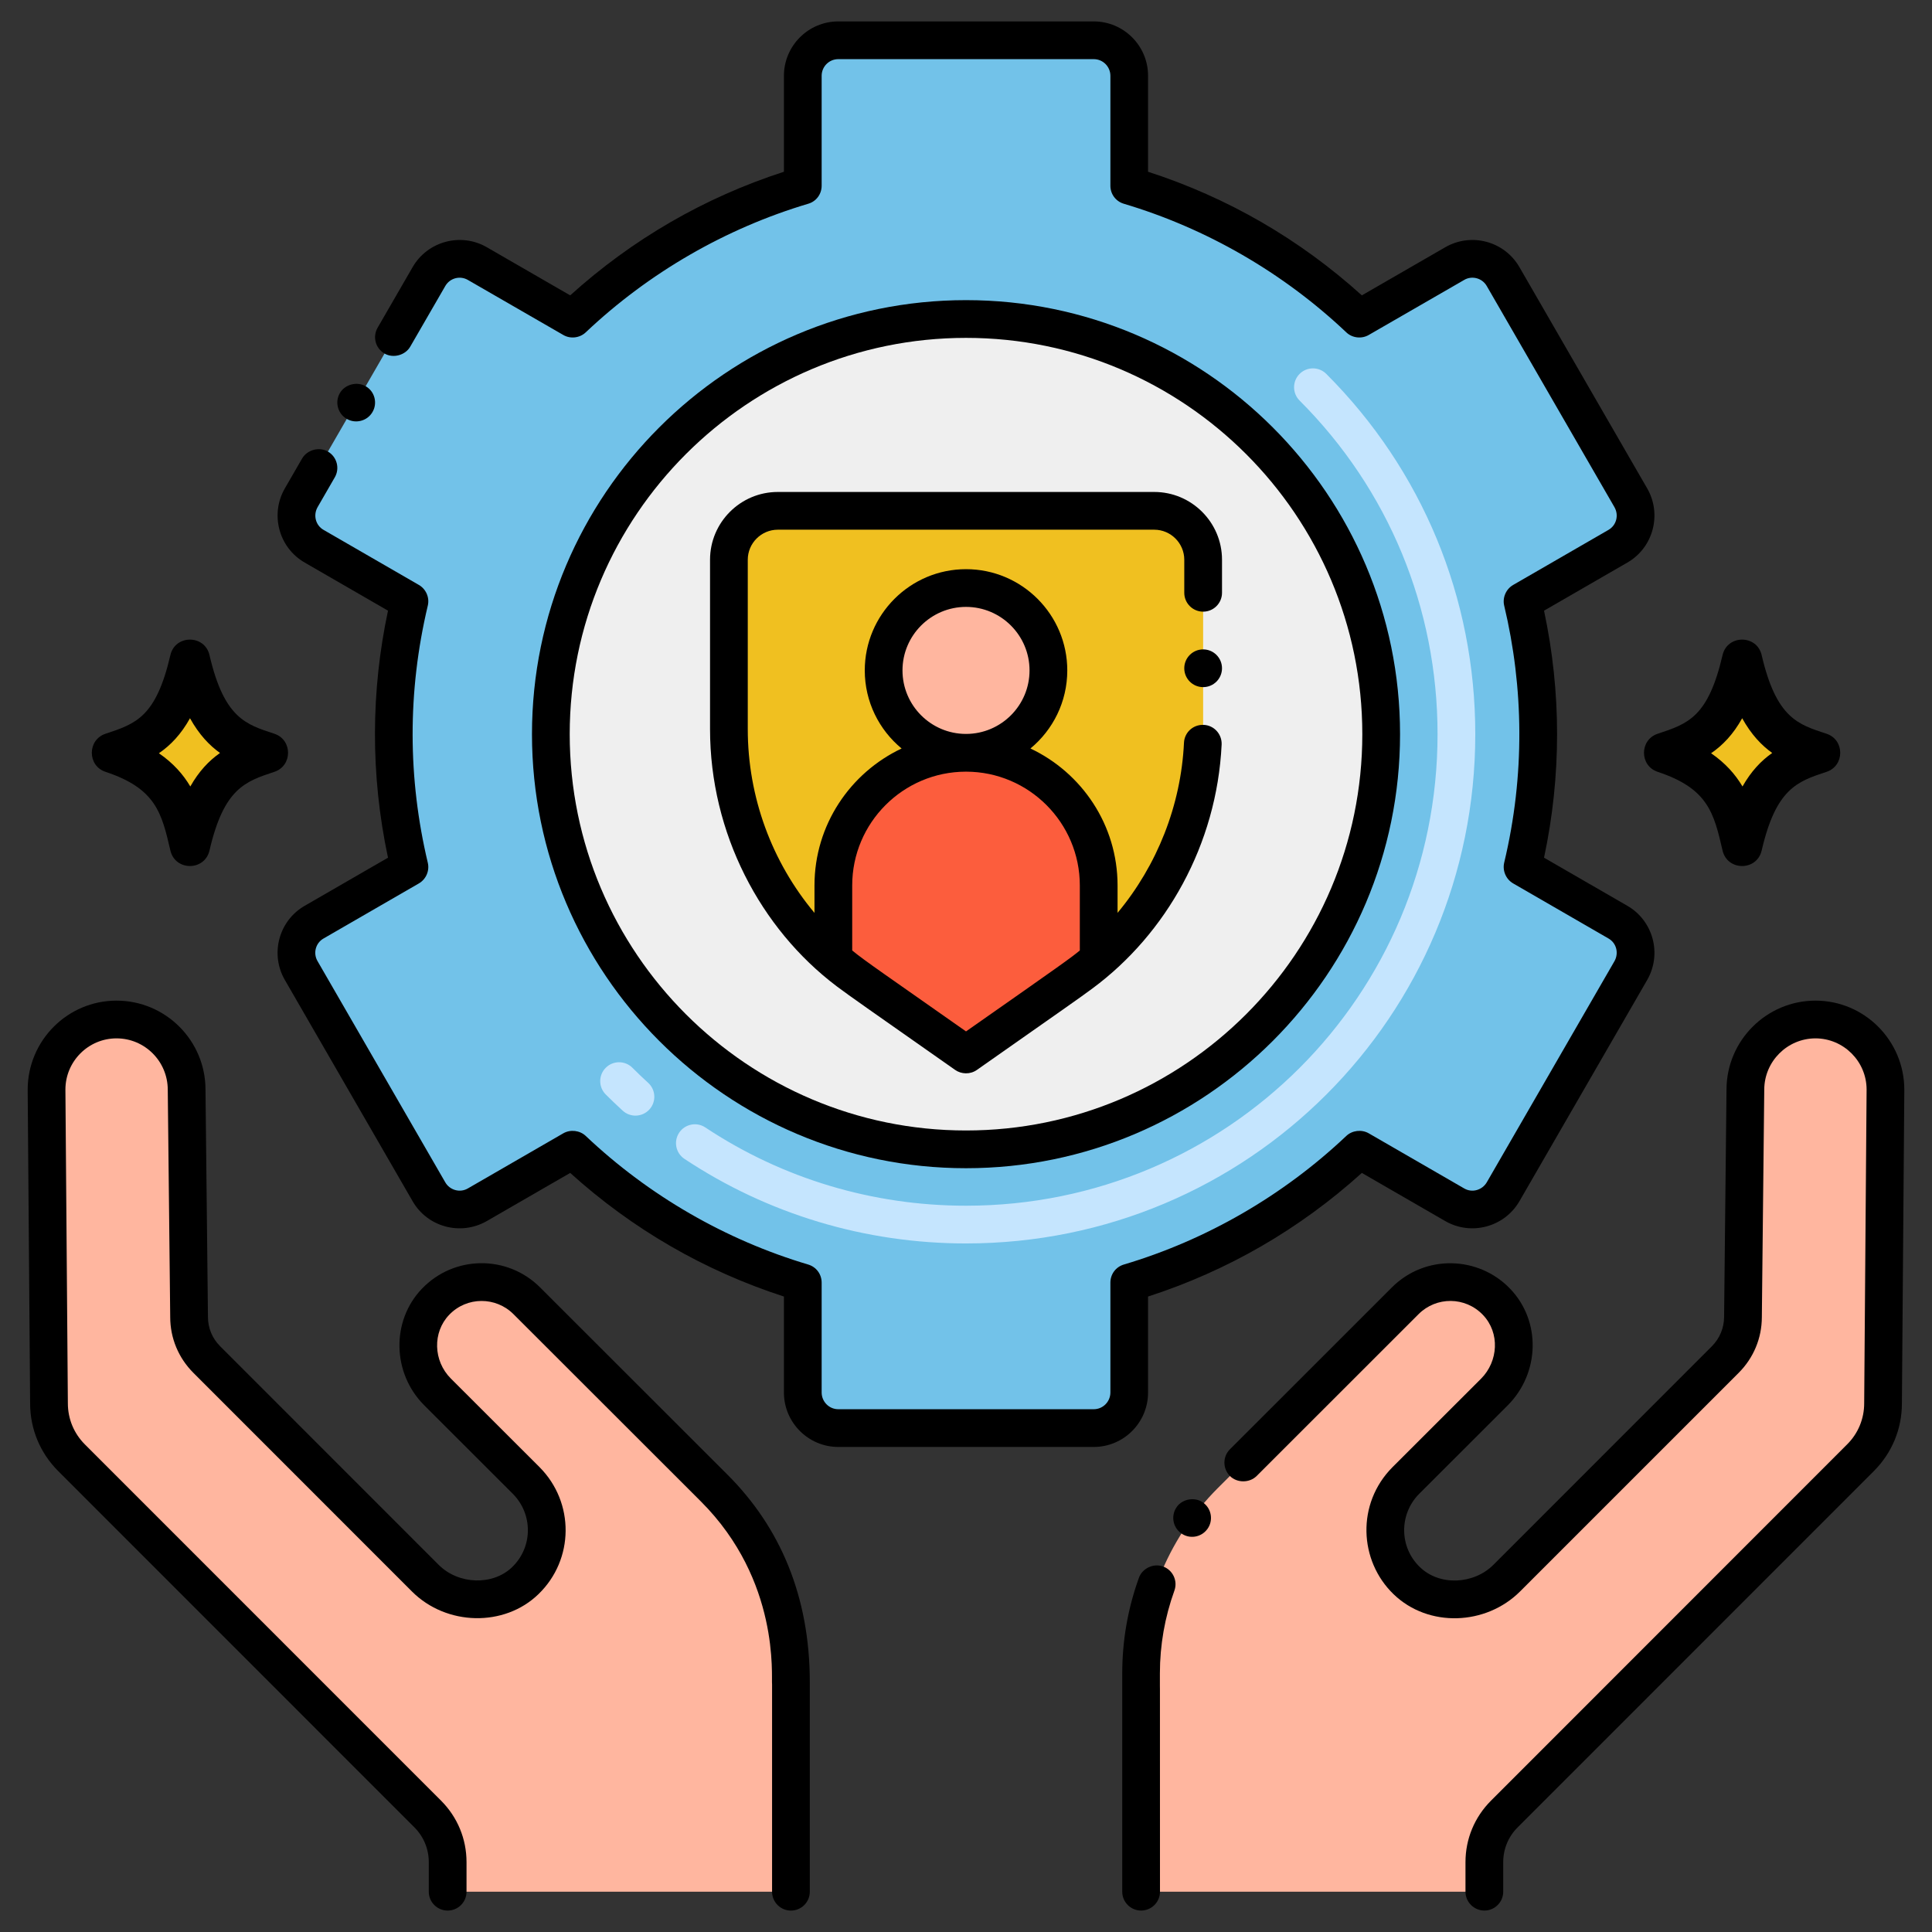 <svg enable-background="new 0 0 256 256" height="512" viewBox="0 0 256 256" width="512" xmlns="http://www.w3.org/2000/svg"><rect x="0" y="0" width="256" height="256" fill="#333333" stroke="none"/><g id="Layer_1"><g><path d="m214.376 122.179-12.626-7.29c2.77-11.641 2.77-23.57 0-35.214l12.626-7.29c2.247-1.297 3.016-4.17 1.719-6.417l-16.928-29.32c-1.297-2.247-4.17-3.017-6.417-1.719l-12.642 7.299c-8.529-8.075-18.924-14.189-30.481-17.623v-14.573c0-2.594-2.103-4.697-4.697-4.697h-33.856c-2.594 0-4.697 2.103-4.697 4.697v14.573c-11.557 3.434-21.953 9.548-30.481 17.623l-12.641-7.299c-2.247-1.297-5.12-.527-6.417 1.719l-16.928 29.32c-1.297 2.247-.527 5.12 1.719 6.417l12.626 7.29c-2.769 11.64-2.77 23.57 0 35.214l-12.626 7.29c-2.247 1.297-3.017 4.17-1.719 6.417l16.928 29.32c1.297 2.247 4.17 3.017 6.417 1.719l12.641-7.299c8.529 8.075 18.924 14.189 30.481 17.623v14.573c0 2.594 2.103 4.697 4.697 4.697h33.856c2.594 0 4.697-2.103 4.697-4.697v-14.573c11.557-3.434 21.953-9.548 30.482-17.623l12.641 7.299c2.247 1.297 5.119.527 6.417-1.719l16.928-29.32c1.297-2.247.528-5.12-1.719-6.417z" fill="#72c2e9"/><circle cx="128.002" cy="97.282" fill="#efefef" r="55.012"/><g fill="#f0c020"><path d="m159.422 74.168v22.44c0 11.75-5.09 22.84-13.84 30.48-2.129 1.87-2.108 1.766-17.58 12.64-15.434-10.848-15.451-10.769-17.58-12.64-8.75-7.64-13.84-18.73-13.84-30.48v-22.44c0-3.58 2.9-6.48 6.48-6.48h49.88c3.58 0 6.48 2.9 6.48 6.48z"/><path d="m241.186 99.748c-3.961-1.309-8.051-2.453-10.348-12.345-2.115 9.112-5.504 10.745-10.348 12.345 7.9 2.61 9.092 6.933 10.348 12.345 2.165-9.33 5.746-10.824 10.348-12.345z"/><path d="m241.186 99.748c-3.961-1.309-8.051-2.453-10.348-12.345-2.115 9.112-5.504 10.745-10.348 12.345 7.9 2.61 9.092 6.933 10.348 12.345 2.165-9.33 5.746-10.824 10.348-12.345z"/><path d="m35.514 99.748c-3.961-1.309-8.051-2.453-10.348-12.345-2.115 9.112-5.504 10.745-10.348 12.345 7.9 2.61 9.092 6.933 10.348 12.345 2.165-9.33 5.746-10.824 10.348-12.345z"/><path d="m35.514 99.748c-3.961-1.309-8.051-2.453-10.348-12.345-2.115 9.112-5.504 10.745-10.348 12.345 7.9 2.61 9.092 6.933 10.348 12.345 2.165-9.33 5.746-10.824 10.348-12.345z"/></g><path d="m249.837 144.38-.325 41.585c0 2.7-1.074 5.282-2.988 7.196l-47.194 47.202c-1.693 1.693-2.644 3.989-2.644 6.384v3.916h-45.486v-27.753h.018c-.325-9.579 3.322-18.906 10.139-25.722 21.611-21.59 16.512-16.494 24.846-24.828 3.332-3.331 8.785-3.313 12.089.136 3.243 3.386 2.95 8.723-.262 11.936l-11.755 11.746c-3.657 3.675-3.629 9.642.117 13.263 3.611 3.503 9.697 3.232 13.254-.325l28.963-28.972c1.499-1.499 2.338-3.512 2.338-5.625l.325-30.137c0-5.137 4.162-9.29 9.29-9.29 5.122-.003 9.275 4.15 9.275 9.288z" fill="#ffb69f"/><path d="m104.804 222.909v27.753h-45.486v-3.916c0-2.394-.951-4.69-2.644-6.384l-47.193-47.201c-1.914-1.914-2.988-4.496-2.988-7.196l-.326-41.585c0-5.137 4.153-9.29 9.272-9.29 5.128 0 9.29 4.153 9.29 9.29l.325 30.137c0 2.113.84 4.126 2.338 5.625l28.963 28.972c3.557 3.557 9.642 3.828 13.254.325 3.747-3.62 3.774-9.588.117-13.263l-11.753-11.746c-3.217-3.217-3.5-8.554-.262-11.936 3.304-3.449 8.758-3.467 12.089-.136 8.333 8.333 3.234 3.237 24.846 24.828 6.817 6.817 10.464 16.143 10.139 25.722h.019z" fill="#ffb69f"/><circle cx="128.002" cy="88.835" fill="#ffb69f" r="10.917"/><path d="m145.583 117.328v9.76c-2.129 1.87-2.108 1.766-17.58 12.64-15.434-10.848-15.451-10.769-17.58-12.64v-9.76c0-9.71 7.87-17.58 17.58-17.58 9.754 0 17.58 7.921 17.58 17.58z" fill="#fc5d3d"/><path d="m128.003 164.763c-13.358 0-26.26-3.875-37.311-11.207-1.15-.763-1.465-2.314-.701-3.465s2.315-1.465 3.465-.701c10.229 6.786 22.175 10.373 34.547 10.373 34.587 0 62.48-27.886 62.48-62.481 0-16.717-6.491-32.415-18.278-44.203-.977-.976-.977-2.559 0-3.535.977-.977 2.559-.977 3.535 0 12.731 12.732 19.743 29.686 19.743 47.738.001 37.349-30.12 67.481-67.48 67.481zm-45.49-17.592c-.756-.691-1.513-1.414-2.249-2.149-.977-.976-.977-2.559-.001-3.536.977-.978 2.56-.977 3.536-.001.683.683 1.385 1.354 2.087 1.995 1.02.931 1.091 2.513.159 3.532-.931 1.018-2.512 1.09-3.532.159z" fill="#c5e5fe"/><path d="m242.02 97.223c-3.729-1.228-6.641-2.022-8.591-10.421-.635-2.737-4.548-2.73-5.181 0-1.907 8.213-4.566 9.092-8.591 10.422-2.424.801-2.429 4.248 0 5.051 6.686 2.209 7.444 5.476 8.591 10.421.637 2.743 4.545 2.742 5.182 0 1.905-8.212 4.709-9.139 8.591-10.421 2.423-.802 2.429-4.25-.001-5.052zm-11.129 6.989c-.942-1.587-2.25-3.089-4.164-4.403 1.549-1.062 2.934-2.504 4.121-4.638 1.2 2.161 2.566 3.591 3.978 4.601-1.472 1.035-2.794 2.423-3.935 4.44z"/><path d="m22.576 112.695c.637 2.743 4.545 2.742 5.182 0 1.905-8.212 4.709-9.139 8.591-10.421 2.424-.801 2.43-4.249 0-5.051-3.729-1.228-6.641-2.022-8.591-10.421-.635-2.737-4.548-2.73-5.181 0-1.907 8.213-4.566 9.092-8.591 10.422-2.424.801-2.43 4.248 0 5.051 6.685 2.207 7.443 5.474 8.59 10.42zm2.6-17.524c1.2 2.161 2.566 3.591 3.977 4.601-1.472 1.035-2.794 2.423-3.934 4.439-.942-1.587-2.25-3.089-4.164-4.403 1.549-1.061 2.935-2.503 4.121-4.637z"/><path d="m110.841 130.669c1.66 1.255 4.592 3.29 15.724 11.104.819.575 1.995.619 2.875 0 11.548-8.107 13.614-9.53 15.353-10.826 9.713-7.202 16.44-19.008 17.08-32.289.06-1.356-.98-2.547-2.38-2.61-.04 0-.08 0-.12 0-1.34 0-2.431 1.04-2.49 2.38-.395 8.273-3.544 16.218-8.8 22.53v-3.63c0-8.018-4.735-14.933-11.545-18.149 2.98-2.463 4.882-6.185 4.882-10.344 0-7.398-6.019-13.417-13.417-13.417s-13.417 6.019-13.417 13.417c0 4.159 1.902 7.881 4.882 10.344-6.81 3.216-11.545 10.131-11.545 18.149v3.637c-5.672-6.781-8.84-15.384-8.84-24.357v-22.44c0-2.19 1.79-3.98 3.979-3.98h49.88c2.19 0 3.98 1.79 3.98 3.98v4.38c0 1.38 1.12 2.5 2.5 2.5s2.5-1.12 2.5-2.5v-4.38c0-4.95-4.03-8.98-8.98-8.98h-49.88c-4.95 0-8.979 4.03-8.979 8.98v22.44c0 13.799 6.675 26.442 16.758 34.061zm17.161-50.251c4.642 0 8.417 3.775 8.417 8.417 0 4.63-3.757 8.396-8.383 8.415-.011 0-.022-.002-.034-.002s-.022.002-.034.002c-4.626-.018-8.383-3.785-8.383-8.415 0-4.641 3.776-8.417 8.417-8.417zm-15.08 36.91c0-8.304 6.747-15.06 15.046-15.078.011 0 .022.002.034.002s.022-.002.034-.002c8.3.019 15.046 6.774 15.046 15.078v8.614c-1.129.939-2.182 1.698-15.08 10.726-10.396-7.317-13.407-9.337-15.08-10.727z"/><circle cx="159.422" cy="88.548" r="2.5"/><path d="m201.333 35.398c-1.988-3.448-6.394-4.623-9.84-2.63l-11.04 6.37c-8.261-7.46-17.79-12.97-28.33-16.38v-12.73c0-3.96-3.23-7.19-7.19-7.19h-33.86c-3.96 0-7.189 3.23-7.199 7.19v12.73c-10.53 3.41-20.061 8.92-28.32 16.38l-11.05-6.38c-3.418-1.976-7.842-.808-9.83 2.64l-4.64 8.03c-.675 1.187-.309 2.699.92 3.42 1.149.66 2.75.23 3.409-.92l4.641-8.03c.605-1.056 1.957-1.414 3-.8l12.64 7.29c.94.55 2.18.4 2.97-.35 8.341-7.89 18.53-13.78 29.48-17.04 1.07-.31 1.78-1.28 1.78-2.39v-14.58c.01-1.21.989-2.19 2.199-2.19h33.86c1.21 0 2.19.98 2.2 2.19v14.58c0 1.11.71 2.07 1.78 2.39 10.949 3.26 21.14 9.15 29.479 17.04.78.75 2.021.9 2.97.35l12.641-7.29c.997-.604 2.38-.281 3 .8l16.93 29.32c.607 1.085.227 2.414-.81 3l-12.62 7.29c-.95.55-1.44 1.68-1.19 2.74 2.579 10.8 2.777 22.452 0 34.06-.25 1.07.24 2.2 1.19 2.75l12.62 7.29c1.076.608 1.397 1.949.81 3l-16.93 29.32c-.599 1.018-1.926 1.433-3 .8l-12.641-7.3c-.939-.54-2.189-.39-2.97.35-8.35 7.9-18.54 13.79-29.479 17.04-1.07.32-1.78 1.28-1.78 2.4v14.57c-.01 1.21-.99 2.2-2.2 2.2h-33.86c-1.21 0-2.189-.99-2.199-2.2v-14.57c0-1.12-.71-2.08-1.78-2.4-10.94-3.25-21.14-9.14-29.48-17.04-.779-.74-2.029-.89-2.97-.35l-12.64 7.3c-1.082.638-2.423.207-3-.8l-16.931-29.32c-.6-1.026-.271-2.389.811-3l12.62-7.29c.95-.55 1.439-1.68 1.18-2.75-2.644-11.132-2.712-22.632 0-34.05.26-1.07-.229-2.2-1.18-2.75l-12.62-7.29c-1.053-.594-1.406-1.93-.811-3l2.29-3.97c.69-1.19.28-2.72-.909-3.41-1.16-.67-2.74-.24-3.41.9 0 .01 0 .01-.01.01l-2.29 3.97c-1.962 3.391-.841 7.833 2.64 9.83l11.03 6.37c-2.257 10.575-2.355 21.694 0 32.73l-11.03 6.37c-3.463 1.987-4.615 6.415-2.64 9.83l16.93 29.32c1.979 3.432 6.369 4.611 9.83 2.63l11.05-6.38c8.26 7.46 17.79 12.97 28.32 16.38v12.73c.01 3.97 3.239 7.2 7.199 7.2h33.86c3.96 0 7.19-3.23 7.19-7.2v-12.73c10.54-3.41 20.069-8.92 28.33-16.38l11.05 6.38c3.401 1.966 7.821.826 9.83-2.63l16.93-29.32c2.004-3.5.752-7.883-2.64-9.83l-11.03-6.37c2.305-10.817 2.306-21.908 0-32.73l11.03-6.37c3.474-1.994 4.604-6.43 2.64-9.83z"/><path d="m49.362 54.588c.677-1.152.311-2.716-.909-3.41-1.16-.67-2.761-.24-3.42.91-.69 1.19-.28 2.73.92 3.42 1.168.677 2.722.284 3.409-.92z"/><path d="m128.002 154.794c31.712 0 57.512-25.8 57.512-57.512s-25.8-57.512-57.512-57.512-57.512 25.8-57.512 57.512c.001 31.712 25.801 57.512 57.512 57.512zm0-110.024c28.955 0 52.512 23.557 52.512 52.512 0 28.956-23.557 52.512-52.512 52.512s-52.512-23.557-52.512-52.512c.001-28.955 23.557-52.512 52.512-52.512z"/><path d="m156.482 203.148c1.118.83 2.681.573 3.49-.53.01 0 .01-.01.01-.01.811-1.11.57-2.67-.54-3.49-1.06-.79-2.699-.54-3.489.52v.01c-.807 1.088-.607 2.659.529 3.5z"/><path d="m148.703 250.658c0 1.38 1.119 2.5 2.5 2.5 1.38 0 2.5-1.12 2.5-2.5 0-40.564-.011-21.422-.011-28.93 0-3.75.65-7.43 1.92-10.96.471-1.29-.199-2.73-1.5-3.2-1.27-.46-2.75.24-3.199 1.5-1.471 4.07-2.21 8.33-2.21 12.66z"/><path d="m252.012 185.968.32-41.57c0-6.51-5.28-11.81-11.771-11.81-6.479 0-11.77 5.28-11.79 11.76l-.319 30.14v.03c-.011 1.45-.58 2.82-1.61 3.86l-28.96 28.97c-2.598 2.597-7.135 2.839-9.75.29-2.75-2.647-2.75-7.029-.08-9.7l11.75-11.74c4.237-4.277 4.416-11.145.3-15.43-4.182-4.367-11.266-4.583-15.67-.18-21.855 21.859-10.362 10.352-21.46 21.45-.956.956-.99 2.528 0 3.54.94.94 2.59.94 3.54 0 14.279-14.267 9.684-9.675 21.46-21.45 2.344-2.344 6.175-2.347 8.521.1 2.288 2.397 2.026 6.165-.23 8.44l-11.75 11.74c-4.796 4.82-4.453 12.398.14 16.83 4.627 4.474 12.259 4.14 16.761-.36l28.97-28.97c1.97-1.97 3.06-4.58 3.07-7.36 0 0 0 0 0-.01l.319-30.13v-.03c.011-3.74 3.05-6.78 6.79-6.79 3.73.01 6.771 3.05 6.771 6.79l-.32 41.57c0 2.05-.8 3.99-2.26 5.44l-47.19 47.21c-2.18 2.18-3.38 5.07-3.38 8.15v3.91c0 1.38 1.13 2.5 2.51 2.5 1.37 0 2.49-1.12 2.49-2.5v-3.91c0-1.75.68-3.39 1.92-4.62l47.19-47.2c2.398-2.4 3.718-5.58 3.718-8.96z"/><path d="m3.667 144.399.325 41.565c0 3.381 1.321 6.564 3.721 8.963l47.193 47.203c1.232 1.232 1.911 2.871 1.911 4.615v3.916c0 1.381 1.119 2.5 2.5 2.5s2.5-1.119 2.5-2.5v-3.916c0-3.08-1.199-5.975-3.376-8.151l-47.193-47.202c-1.455-1.455-2.256-3.383-2.256-5.448l-.325-41.564c0-3.744 3.038-6.791 6.772-6.791 3.744 0 6.79 3.046 6.79 6.817l.325 30.11c0 2.787 1.09 5.412 3.07 7.392l28.964 28.973c4.571 4.571 12.246 4.733 16.759.355 4.743-4.583 4.81-12.141.147-16.829l-11.755-11.745c-2.339-2.339-2.439-6.125-.224-8.438 2.354-2.459 6.196-2.415 8.516-.098l24.847 24.829c10.5 10.501 9.299 23.236 9.425 24.251v27.456c0 1.381 1.119 2.5 2.5 2.5s2.5-1.119 2.5-2.5v-27.752c0-11.43-3.959-20.559-10.891-27.491l-24.846-24.828c-4.342-4.34-11.395-4.28-15.662.175-4.082 4.262-3.947 11.185.3 15.433l11.75 11.741c2.674 2.687 2.667 7.047-.086 9.705-2.555 2.48-7.108 2.338-9.745-.298l-28.964-28.973c-1.035-1.036-1.605-2.406-1.605-3.884l-.325-30.11c0-6.501-5.289-11.791-11.79-11.791-6.49 0-11.772 5.289-11.772 11.81z"/></g></g></svg>